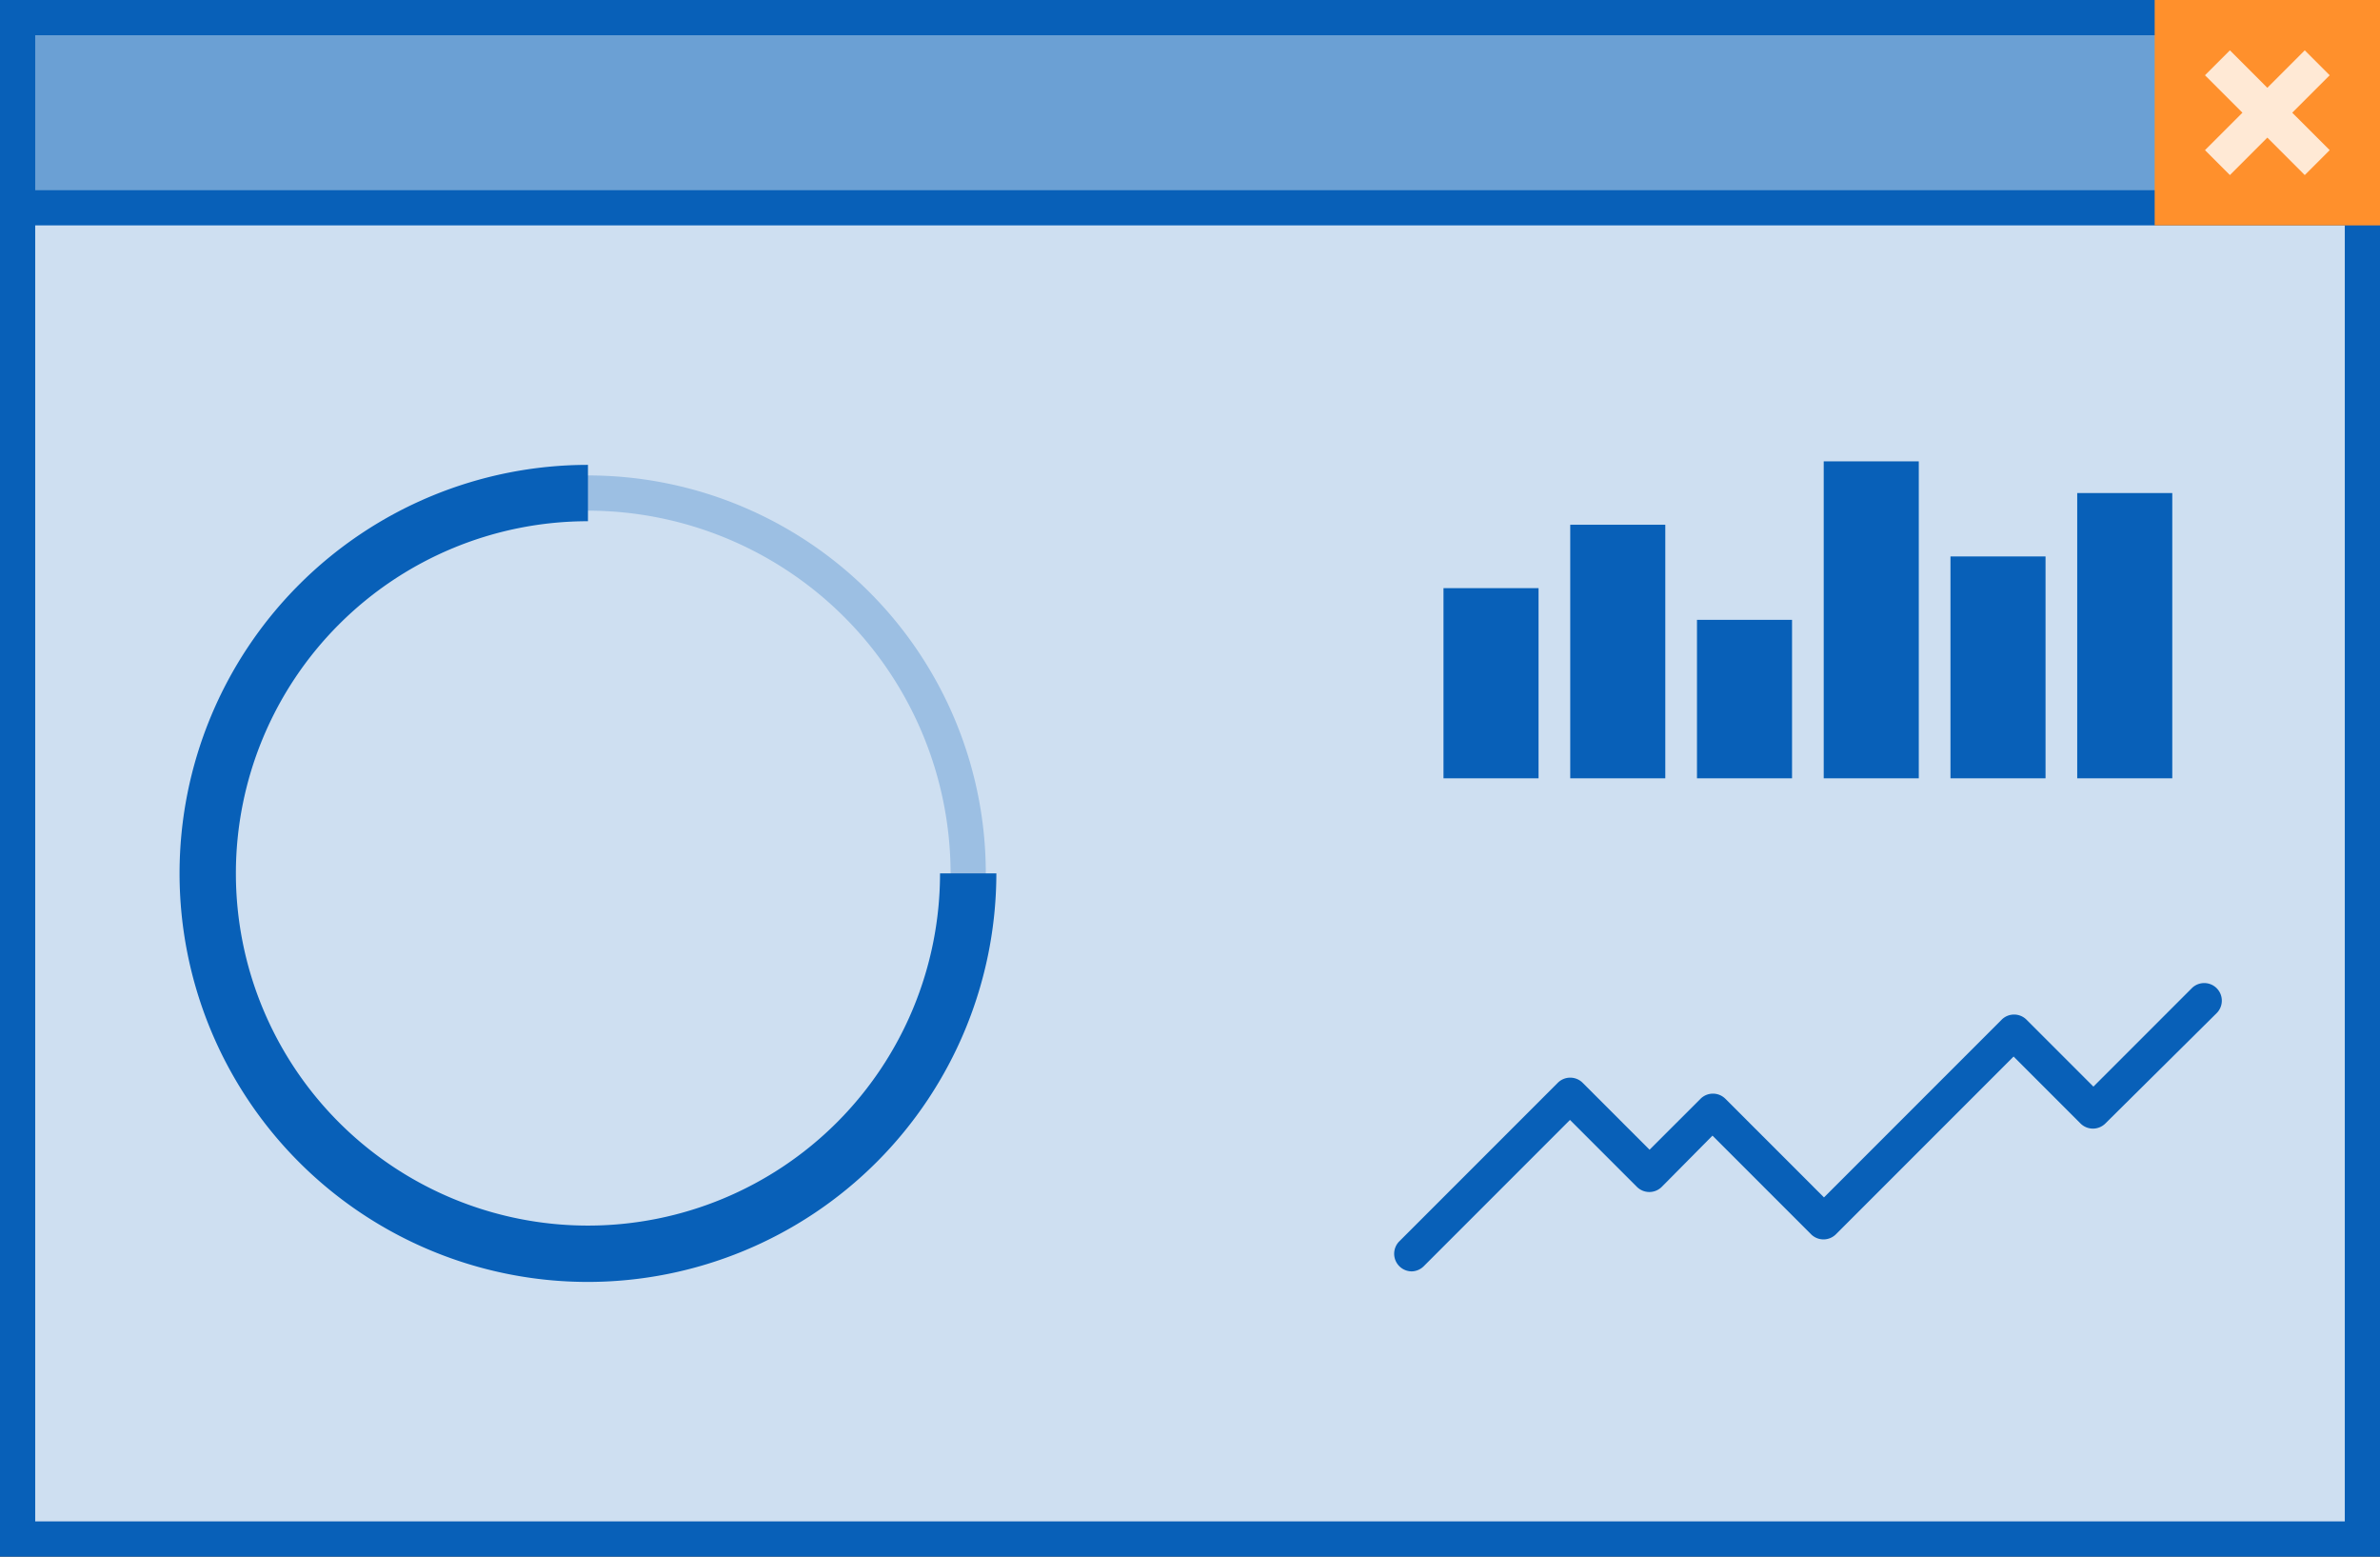 <svg xmlns="http://www.w3.org/2000/svg" viewBox="0 0 676 442">
  <rect x="0" y="0" width="676" height="442" fill="#333333" stroke="none"/>
  <defs>
    <style>
      .liveflow-1 {
        fill: #cedff1;
      }
      .liveflow-2 {
        fill: #6ba0d4;
      }
      .liveflow-3 {
        fill: #0860b8;
      }
      .liveflow-4 {
        fill: #9cbfe3;
      }
      .liveflow-5 {
        fill: #ff902c;
      }
      .liveflow-6 {
        fill: #ffe9d5;
      }
    </style>
  </defs>
  <title>liveflow</title>
  <g id="Layer_2" data-name="Layer 2">
    <g id="Layer_1-2" data-name="Layer 1"><rect class="liveflow-1" x="5" y="59" width="666" height="378"/><rect class="liveflow-2" x="5" y="5" width="666" height="54"/><path class="liveflow-3" d="M0,0V442H676V0ZM666,432H10V64H666ZM10,54V10H666V54Z"/><path class="liveflow-4" d="M167,361A113,113,0,1,1,280,248,113.13,113.13,0,0,1,167,361Zm0-216A103,103,0,1,0,270,248,103.12,103.12,0,0,0,167,145Z"/><path class="liveflow-3" d="M167,364a116,116,0,0,1,0-232v16A100,100,0,1,0,267,248h16A116.13,116.13,0,0,1,167,364Z"/><rect class="liveflow-3" x="410" y="167" width="27" height="54"/><rect class="liveflow-3" x="446" y="149" width="27" height="72"/><rect class="liveflow-3" x="482" y="176" width="27" height="45"/><rect class="liveflow-3" x="518" y="131" width="27" height="90"/><rect class="liveflow-3" x="554" y="158" width="27" height="63"/><rect class="liveflow-3" x="590" y="140" width="27" height="81"/><path
      class="liveflow-3"
      d="M401,361a5,5,0,0,1-3.54-8.54l45-45a5,5,0,0,1,7.07,0l19,19L483,312a5,5,0,0,1,7.07,0l28,28,50.46-50.46a5,5,0,0,1,7.07,0l19,19,28-28a5,5,0,0,1,7.07,7.07L598,319a5,5,0,0,1-7.07,0l-19-19-50.46,50.46a5,5,0,0,1-7.07,0l-28-28L472,337a5,5,0,0,1-7.07,0l-19-19-41.46,41.46A5,5,0,0,1,401,361Z"/><rect class="liveflow-5" x="617" y="5" width="54" height="54"/><path class="liveflow-5" d="M676,64H612V0h64ZM622,54h44V10H622Z"/><polygon class="liveflow-6" points="661.71 21.37 654.63 14.29 644 24.93 633.37 14.29 626.29 21.37 636.93 32 626.29 42.63 633.37 49.71 644 39.07 654.63 49.71 661.71 42.63 651.07 32 661.71 21.37"/></g>
  </g>
</svg>
